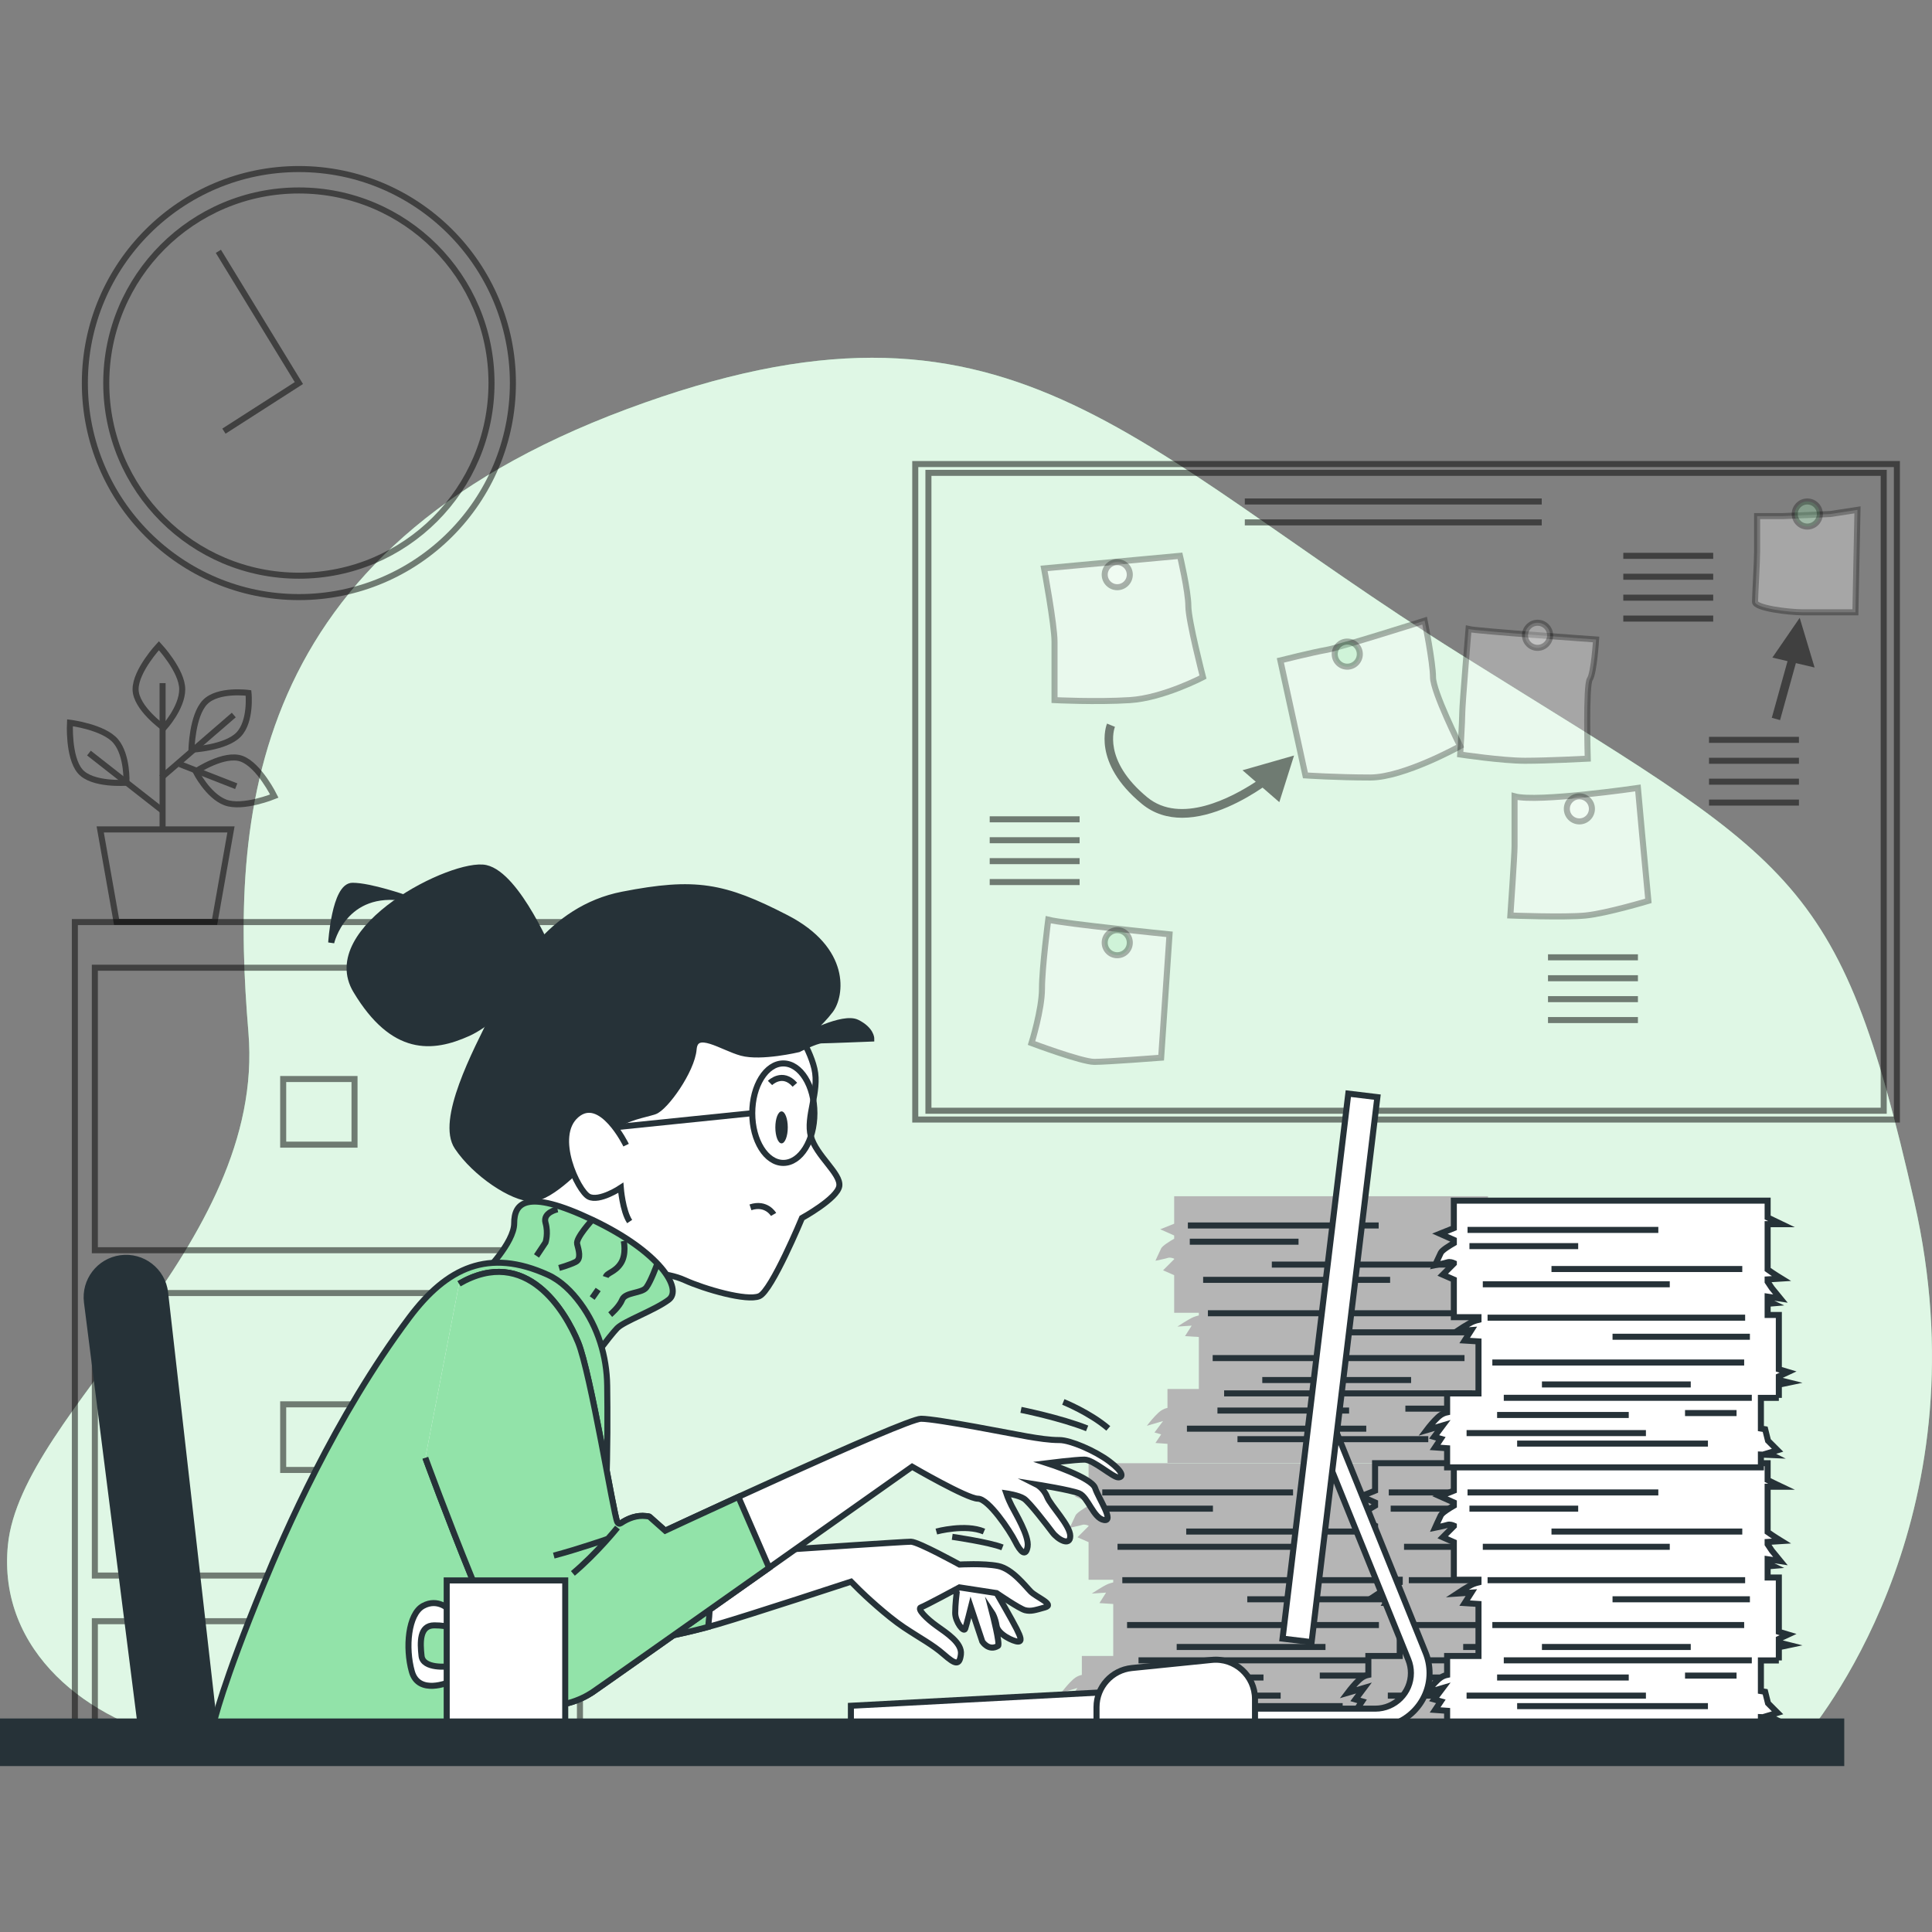 <svg width="160" height="160" viewBox="0 0 160 160" fill="none" xmlns="http://www.w3.org/2000/svg">
<rect x="0" y="0" width="160" height="160" fill="#808080" stroke="none"/>
<g clip-path="url(#clip0_14_1366)">
<path d="M15.075 144.168H149.26C151.463 141.535 164.275 124.866 158.533 99.535C152.262 71.869 148.573 71.501 120.908 54.163C93.243 36.827 83.652 22.072 51.929 33.876C20.206 45.679 19.099 67.812 20.575 85.518C22.051 103.223 1.763 116.872 0.656 127.938C-0.232 136.82 7.436 142.609 15.075 144.168Z" fill="#92E3A9"/>
<path opacity="0.7" d="M15.075 144.168H149.26C151.463 141.535 164.275 124.866 158.533 99.535C152.262 71.869 148.573 71.501 120.908 54.163C93.243 36.827 83.652 22.072 51.929 33.876C20.206 45.679 19.099 67.812 20.575 85.518C22.051 103.223 1.763 116.872 0.656 127.938C-0.232 136.82 7.436 142.609 15.075 144.168Z" fill="white"/>
<g opacity="0.5">
<path d="M24.752 49.449C34.541 49.449 42.476 41.513 42.476 31.724C42.476 21.935 34.541 14 24.752 14C14.963 14 7.028 21.935 7.028 31.724C7.028 41.513 14.963 49.449 24.752 49.449Z" stroke="black" stroke-width="0.5" stroke-miterlimit="10"/>
<path d="M24.752 47.676C33.562 47.676 40.704 40.534 40.704 31.724C40.704 22.914 33.562 15.773 24.752 15.773C15.942 15.773 8.8 22.914 8.8 31.724C8.8 40.534 15.942 47.676 24.752 47.676Z" stroke="black" stroke-width="0.5" stroke-miterlimit="10"/>
<path d="M18.545 35.706L24.752 31.724L18.085 20.814" stroke="black" stroke-width="0.5" stroke-miterlimit="10"/>
</g>
<g opacity="0.5">
<path d="M48.029 76.362H6.2V143.951H48.029V76.362Z" stroke="black" stroke-width="0.5" stroke-miterlimit="10"/>
<path d="M46.376 80.143H7.855V103.539H46.376V80.143Z" stroke="black" stroke-width="0.5" stroke-miterlimit="10"/>
<path d="M29.36 89.36H23.452V94.795H29.36V89.36Z" stroke="black" stroke-width="0.5" stroke-miterlimit="10"/>
<path d="M46.376 107.084H7.855V130.48H46.376V107.084Z" stroke="black" stroke-width="0.5" stroke-miterlimit="10"/>
<path d="M29.36 116.301H23.452V121.736H29.36V116.301Z" stroke="black" stroke-width="0.5" stroke-miterlimit="10"/>
<path d="M46.376 134.261H7.855V143.715H46.376V134.261Z" stroke="black" stroke-width="0.5" stroke-miterlimit="10"/>
</g>
<g opacity="0.5">
<path d="M19.128 68.689H8.299L9.653 76.344H17.774L19.128 68.689Z" stroke="black" stroke-width="0.5" stroke-miterlimit="10"/>
<path d="M15.091 57.082C15.091 58.626 13.566 60.284 13.566 60.284C13.566 60.284 11.229 58.626 11.229 57.082C11.229 55.538 13.16 53.474 13.16 53.474C13.16 53.474 15.091 55.538 15.091 57.082Z" stroke="black" stroke-width="0.5" stroke-miterlimit="10"/>
<path d="M9.589 61.387C10.578 62.571 10.471 64.821 10.471 64.821C10.471 64.821 7.613 65.047 6.624 63.862C5.635 62.678 5.794 59.855 5.794 59.855C5.794 59.855 8.599 60.202 9.589 61.387Z" stroke="black" stroke-width="0.5" stroke-miterlimit="10"/>
<path d="M16.982 58.15C18.057 57.042 20.579 57.387 20.579 57.387C20.579 57.387 20.829 59.731 19.755 60.839C18.68 61.947 15.857 62.085 15.857 62.085C15.857 62.085 15.908 59.258 16.982 58.15Z" stroke="black" stroke-width="0.5" stroke-miterlimit="10"/>
<path d="M18.658 66.454C17.215 65.906 16.206 63.892 16.206 63.892C16.206 63.892 18.585 62.295 20.029 62.843C21.472 63.391 22.717 65.929 22.717 65.929C22.717 65.929 20.101 67.002 18.658 66.454Z" stroke="black" stroke-width="0.5" stroke-miterlimit="10"/>
<path d="M13.465 68.567V56.574" stroke="black" stroke-width="0.5" stroke-miterlimit="10"/>
<path d="M13.363 64.4L19.36 59.216" stroke="black" stroke-width="0.5" stroke-miterlimit="10"/>
<path d="M13.465 67.144L7.366 62.367" stroke="black" stroke-width="0.5" stroke-miterlimit="10"/>
<path d="M14.888 63.282L19.563 65.111" stroke="black" stroke-width="0.5" stroke-miterlimit="10"/>
</g>
<path opacity="0.5" d="M157.092 38.431H75.798V92.715H157.092V38.431Z" stroke="black" stroke-width="0.5" stroke-miterlimit="10"/>
<path opacity="0.5" d="M156.001 39.159H76.888V91.987H156.001V39.159Z" stroke="black" stroke-width="0.5" stroke-miterlimit="10"/>
<path opacity="0.3" d="M86.465 47.072C86.465 47.072 87.331 51.747 87.331 53.133C87.331 54.518 87.331 57.981 87.331 57.981C87.331 57.981 90.794 58.154 93.565 57.981C96.336 57.808 99.626 56.076 99.626 56.076C99.626 56.076 98.414 51.4 98.414 50.188C98.414 48.977 97.721 46.032 97.721 46.032L86.465 47.072Z" fill="white" stroke="black" stroke-width="0.5" stroke-miterlimit="10"/>
<path opacity="0.3" d="M86.811 76.165C86.811 76.165 86.292 80.147 86.292 81.879C86.292 83.611 85.426 86.382 85.426 86.382C85.426 86.382 89.582 87.94 90.621 87.94C91.66 87.94 96.162 87.594 96.162 87.594L96.855 77.377C96.855 77.377 88.197 76.511 86.811 76.165Z" fill="white" stroke="black" stroke-width="0.5" stroke-miterlimit="10"/>
<path opacity="0.3" d="M106.033 54.691L108.111 64.216C108.111 64.216 110.709 64.389 113.48 64.389C116.25 64.389 120.926 61.791 120.926 61.791C120.926 61.791 118.675 57.289 118.675 56.076C118.675 54.864 117.982 51.401 117.982 51.401C117.982 51.401 110.882 53.652 109.843 53.825C108.804 53.998 106.033 54.691 106.033 54.691Z" fill="white" stroke="black" stroke-width="0.5" stroke-miterlimit="10"/>
<path opacity="0.3" d="M121.619 52.093C121.619 52.093 121.099 58.328 121.099 59.02C121.099 59.713 120.927 62.484 120.927 62.484C120.927 62.484 124.39 63.003 126.295 63.003C128.2 63.003 131.49 62.83 131.49 62.83C131.49 62.83 131.316 56.769 131.663 56.249C132.009 55.73 132.182 52.959 132.182 52.959C132.182 52.959 122.312 52.267 121.619 52.093Z" fill="white" stroke="black" stroke-width="0.5" stroke-miterlimit="10"/>
<path opacity="0.3" d="M125.429 65.947C125.429 65.947 125.429 69.41 125.429 70.103C125.429 70.796 125.082 75.818 125.082 75.818C125.082 75.818 129.585 75.991 131.317 75.818C133.048 75.645 136.512 74.605 136.512 74.605L135.992 69.064L135.646 65.254C135.646 65.254 127.334 66.467 125.429 65.947Z" fill="white" stroke="black" stroke-width="0.5" stroke-miterlimit="10"/>
<path opacity="0.3" d="M151.577 42.569L147.594 42.743H145.516C145.516 42.743 145.516 44.821 145.516 45.687C145.516 46.553 145.344 49.323 145.344 49.843C145.344 50.362 148.114 50.709 149.327 50.709C150.539 50.709 153.656 50.709 153.656 50.709L153.829 42.223L151.577 42.569Z" fill="white" stroke="black" stroke-width="0.5" stroke-miterlimit="10"/>
<g opacity="0.5">
<path d="M141.534 61.272H148.98" stroke="black" stroke-width="0.5" stroke-miterlimit="10"/>
<path d="M141.534 63.004H148.98" stroke="black" stroke-width="0.5" stroke-miterlimit="10"/>
<path d="M141.534 64.735H148.98" stroke="black" stroke-width="0.5" stroke-miterlimit="10"/>
<path d="M141.534 66.467H148.98" stroke="black" stroke-width="0.5" stroke-miterlimit="10"/>
</g>
<g opacity="0.5">
<path d="M103.09 41.53H127.68" stroke="black" stroke-width="0.5" stroke-miterlimit="10"/>
<path d="M103.09 43.262H127.68" stroke="black" stroke-width="0.5" stroke-miterlimit="10"/>
</g>
<g opacity="0.5">
<path d="M128.199 79.281H135.646" stroke="black" stroke-width="0.5" stroke-miterlimit="10"/>
<path d="M128.199 81.013H135.646" stroke="black" stroke-width="0.5" stroke-miterlimit="10"/>
<path d="M128.199 82.745H135.646" stroke="black" stroke-width="0.5" stroke-miterlimit="10"/>
<path d="M128.199 84.477H135.646" stroke="black" stroke-width="0.5" stroke-miterlimit="10"/>
</g>
<g opacity="0.5">
<path d="M81.963 67.852H89.409" stroke="black" stroke-width="0.5" stroke-miterlimit="10"/>
<path d="M81.963 69.584H89.409" stroke="black" stroke-width="0.5" stroke-miterlimit="10"/>
<path d="M81.963 71.316H89.409" stroke="black" stroke-width="0.5" stroke-miterlimit="10"/>
<path d="M81.963 73.048H89.409" stroke="black" stroke-width="0.5" stroke-miterlimit="10"/>
</g>
<g opacity="0.5">
<path d="M134.434 46.032H141.88" stroke="black" stroke-width="0.5" stroke-miterlimit="10"/>
<path d="M134.434 47.764H141.88" stroke="black" stroke-width="0.5" stroke-miterlimit="10"/>
<path d="M134.434 49.496H141.88" stroke="black" stroke-width="0.5" stroke-miterlimit="10"/>
<path d="M134.434 51.228H141.88" stroke="black" stroke-width="0.5" stroke-miterlimit="10"/>
</g>
<path opacity="0.5" d="M107.168 62.569L102.9 63.789L103.998 64.741C102.001 66.055 97.772 68.307 95.003 66.02C91.292 62.955 92.291 60.304 92.335 60.192L92.007 60.059L91.679 59.924C91.626 60.054 90.415 63.149 94.552 66.566C95.567 67.405 96.725 67.724 97.902 67.724C100.485 67.724 103.152 66.184 104.56 65.227L105.948 66.431L107.168 62.569Z" fill="black"/>
<path opacity="0.5" d="M150.277 55.28L149.043 51.169L146.782 54.458L148.037 54.753L146.733 59.445L147.417 59.635L148.727 54.916L150.277 55.28Z" fill="black"/>
<path opacity="0.3" d="M93.565 47.591C93.565 47.017 93.1 46.552 92.526 46.552C91.952 46.552 91.487 47.017 91.487 47.591C91.487 48.165 91.952 48.63 92.526 48.63C93.1 48.63 93.565 48.165 93.565 47.591Z" fill="white" stroke="black" stroke-width="0.5" stroke-miterlimit="10"/>
<path opacity="0.3" d="M112.614 54.172C112.614 53.598 112.149 53.133 111.575 53.133C111.001 53.133 110.536 53.598 110.536 54.172C110.536 54.745 111.001 55.211 111.575 55.211C112.149 55.211 112.614 54.745 112.614 54.172Z" fill="#92E3A9" stroke="black" stroke-width="0.5" stroke-miterlimit="10"/>
<path opacity="0.3" d="M127.334 53.652C127.907 53.652 128.373 53.187 128.373 52.613C128.373 52.039 127.907 51.574 127.334 51.574C126.76 51.574 126.295 52.039 126.295 52.613C126.295 53.187 126.76 53.652 127.334 53.652Z" fill="white" stroke="black" stroke-width="0.5" stroke-miterlimit="10"/>
<path opacity="0.3" d="M130.797 68.025C131.371 68.025 131.836 67.56 131.836 66.986C131.836 66.412 131.371 65.947 130.797 65.947C130.223 65.947 129.758 66.412 129.758 66.986C129.758 67.56 130.223 68.025 130.797 68.025Z" fill="white" stroke="black" stroke-width="0.5" stroke-miterlimit="10"/>
<path opacity="0.3" d="M93.565 78.069C93.565 77.495 93.1 77.03 92.526 77.03C91.952 77.03 91.487 77.495 91.487 78.069C91.487 78.643 91.952 79.108 92.526 79.108C93.1 79.108 93.565 78.643 93.565 78.069Z" fill="#92E3A9" stroke="black" stroke-width="0.5" stroke-miterlimit="10"/>
<path opacity="0.3" d="M150.712 42.569C150.712 41.995 150.246 41.53 149.673 41.53C149.099 41.53 148.634 41.995 148.634 42.569C148.634 43.143 149.099 43.608 149.673 43.608C150.246 43.608 150.712 43.143 150.712 42.569Z" fill="#92E3A9" stroke="black" stroke-width="0.5" stroke-miterlimit="10"/>
<path d="M117.066 137.511V136.415L117.909 136.238L117.066 136.027V135.725L117.83 135.368L117.066 135.139V130.642H116.138V129.716L116.566 129.68L116.138 129.477V129.128L117.198 129.285L116.487 128.416L116.138 127.892V127.697L117.277 127.625C117.277 127.625 116.632 127.231 116.138 126.877V123.123H117.277C117.277 123.123 116.646 122.825 116.138 122.572V121.176H90.151V123.451L88.994 123.914L90.151 124.428V124.693C89.792 124.9 89.183 125.273 89.073 125.494C88.915 125.809 88.599 126.52 88.599 126.52C88.599 126.52 89.389 126.362 89.626 126.283C89.823 126.218 90.071 126.314 90.151 126.35V126.391L89.231 127.31L90.151 127.713V130.828H92.193V131.047C92.048 131.083 91.895 131.127 91.759 131.182C91.364 131.34 90.416 131.972 90.416 131.972L91.601 131.893L91.048 132.762L92.193 132.834V137.14H89.594V138.708C89.438 138.74 89.256 138.802 89.073 138.924C88.918 139.027 88.739 139.198 88.566 139.38C88.21 139.758 87.888 140.188 87.888 140.188L89.231 139.793L88.52 140.741L89.073 140.899L88.599 141.61L89.594 141.681V143.265H115.582V142.205C116.158 142.228 116.487 142.242 116.487 142.242L116.171 142.084L116.961 141.847L116.171 141.056L115.934 140.109C115.934 140.109 115.789 140.086 115.581 140.049V137.51H117.066V137.511Z" fill="#B5B5B5"/>
<path d="M91.285 123.597H107.086" stroke="#263238" stroke-width="0.5" stroke-miterlimit="10"/>
<path d="M91.443 124.941H100.45" stroke="#263238" stroke-width="0.5" stroke-miterlimit="10"/>
<path d="M114.038 126.836H98.238" stroke="#263238" stroke-width="0.5" stroke-miterlimit="10"/>
<path d="M92.945 130.865H114.275" stroke="#263238" stroke-width="0.5" stroke-miterlimit="10"/>
<path d="M92.549 128.1H108.034" stroke="#263238" stroke-width="0.5" stroke-miterlimit="10"/>
<path d="M114.67 132.446H103.294" stroke="#263238" stroke-width="0.5" stroke-miterlimit="10"/>
<path d="M114.196 134.579H93.339" stroke="#263238" stroke-width="0.5" stroke-miterlimit="10"/>
<path d="M97.448 136.396H109.772" stroke="#263238" stroke-width="0.5" stroke-miterlimit="10"/>
<path d="M114.828 137.502H94.287" stroke="#263238" stroke-width="0.5" stroke-miterlimit="10"/>
<path d="M91.206 140.425H106.059" stroke="#263238" stroke-width="0.5" stroke-miterlimit="10"/>
<path d="M104.637 138.924H93.734" stroke="#263238" stroke-width="0.5" stroke-miterlimit="10"/>
<path d="M95.393 141.294H111.194" stroke="#263238" stroke-width="0.5" stroke-miterlimit="10"/>
<path d="M113.564 138.766H109.298" stroke="#263238" stroke-width="0.5" stroke-miterlimit="10"/>
<path d="M124.156 115.403V114.307L124.999 114.13L124.156 113.919V113.617L124.92 113.26L124.156 113.031V108.534H123.228V107.607L123.656 107.572L123.228 107.369V107.02L124.288 107.177L123.577 106.307L123.228 105.784V105.589L124.367 105.517C124.367 105.517 123.722 105.123 123.228 104.769V101.014H124.367C124.367 101.014 123.736 100.715 123.228 100.462V99.067H97.24V101.342L96.084 101.804L97.24 102.318V102.584C96.881 102.791 96.273 103.164 96.163 103.384C96.005 103.7 95.689 104.411 95.689 104.411C95.689 104.411 96.479 104.253 96.716 104.174C96.912 104.109 97.161 104.205 97.24 104.24V104.282L96.321 105.201L97.24 105.604V108.719H99.282V108.938C99.138 108.974 98.984 109.018 98.849 109.072C98.454 109.231 97.506 109.863 97.506 109.863L98.691 109.784L98.138 110.653L99.282 110.724V115.031H96.684V116.599C96.528 116.63 96.346 116.693 96.163 116.815C96.008 116.918 95.828 117.088 95.656 117.271C95.3 117.649 94.978 118.079 94.978 118.079L96.321 117.684L95.61 118.632L96.163 118.79L95.689 119.501L96.684 119.572V121.156H122.671V120.096C123.248 120.119 123.577 120.133 123.577 120.133L123.261 119.975L124.051 119.738L123.261 118.947L123.024 117.999C123.024 117.999 122.878 117.976 122.671 117.94V115.401H124.156V115.403Z" fill="#B5B5B5"/>
<path d="M98.375 101.489H114.176" stroke="#263238" stroke-width="0.5" stroke-miterlimit="10"/>
<path d="M98.533 102.833H107.539" stroke="#263238" stroke-width="0.5" stroke-miterlimit="10"/>
<path d="M121.128 104.728H105.327" stroke="#263238" stroke-width="0.5" stroke-miterlimit="10"/>
<path d="M100.034 108.758H121.365" stroke="#263238" stroke-width="0.5" stroke-miterlimit="10"/>
<path d="M99.639 105.992H115.124" stroke="#263238" stroke-width="0.5" stroke-miterlimit="10"/>
<path d="M121.76 110.338H110.383" stroke="#263238" stroke-width="0.5" stroke-miterlimit="10"/>
<path d="M121.285 112.471H100.429" stroke="#263238" stroke-width="0.5" stroke-miterlimit="10"/>
<path d="M104.537 114.288H116.861" stroke="#263238" stroke-width="0.5" stroke-miterlimit="10"/>
<path d="M121.918 115.394H101.377" stroke="#263238" stroke-width="0.5" stroke-miterlimit="10"/>
<path d="M98.296 118.317H113.148" stroke="#263238" stroke-width="0.5" stroke-miterlimit="10"/>
<path d="M111.727 116.816H100.824" stroke="#263238" stroke-width="0.5" stroke-miterlimit="10"/>
<path d="M102.483 119.186H118.284" stroke="#263238" stroke-width="0.5" stroke-miterlimit="10"/>
<path d="M120.654 116.658H116.387" stroke="#263238" stroke-width="0.5" stroke-miterlimit="10"/>
<path d="M140.793 137.511V136.415L141.636 136.238L140.793 136.027V135.725L141.557 135.368L140.793 135.139V130.642H139.865V129.716L140.293 129.68L139.865 129.477V129.128L140.925 129.285L140.214 128.416L139.865 127.892V127.697L141.004 127.625C141.004 127.625 140.359 127.231 139.865 126.877V123.123H141.004C141.004 123.123 140.374 122.825 139.865 122.572V121.176H113.878V123.451L112.721 123.914L113.878 124.428V124.693C113.519 124.9 112.911 125.273 112.8 125.494C112.642 125.809 112.326 126.52 112.326 126.52C112.326 126.52 113.116 126.362 113.353 126.283C113.55 126.218 113.798 126.314 113.878 126.35V126.391L112.958 127.31L113.878 127.713V130.828H115.92V131.047C115.775 131.083 115.622 131.127 115.486 131.182C115.091 131.34 114.143 131.972 114.143 131.972L115.328 131.893L114.775 132.762L115.92 132.834V137.14H113.321V138.708C113.165 138.74 112.983 138.802 112.8 138.924C112.645 139.027 112.466 139.198 112.293 139.38C111.937 139.758 111.615 140.188 111.615 140.188L112.958 139.793L112.247 140.741L112.8 140.899L112.326 141.61L113.321 141.681V143.265H139.309V142.205C139.885 142.228 140.214 142.242 140.214 142.242L139.898 142.084L140.688 141.847L139.898 141.056L139.661 140.109C139.661 140.109 139.516 140.086 139.308 140.049V137.51H140.793V137.511Z" fill="#B5B5B5" stroke="#263238" stroke-width="0.5" stroke-miterlimit="10"/>
<path d="M115.012 123.597H130.813" stroke="#263238" stroke-width="0.5" stroke-miterlimit="10"/>
<path d="M115.17 124.941H124.176" stroke="#263238" stroke-width="0.5" stroke-miterlimit="10"/>
<path d="M137.765 126.836H121.964" stroke="#263238" stroke-width="0.5" stroke-miterlimit="10"/>
<path d="M116.671 130.865H138.002" stroke="#263238" stroke-width="0.5" stroke-miterlimit="10"/>
<path d="M116.276 128.1H131.761" stroke="#263238" stroke-width="0.5" stroke-miterlimit="10"/>
<path d="M138.397 132.446H127.021" stroke="#263238" stroke-width="0.5" stroke-miterlimit="10"/>
<path d="M137.923 134.579H117.066" stroke="#263238" stroke-width="0.5" stroke-miterlimit="10"/>
<path d="M121.175 136.396H133.499" stroke="#263238" stroke-width="0.5" stroke-miterlimit="10"/>
<path d="M138.555 137.502H118.014" stroke="#263238" stroke-width="0.5" stroke-miterlimit="10"/>
<path d="M114.933 140.425H129.786" stroke="#263238" stroke-width="0.5" stroke-miterlimit="10"/>
<path d="M128.364 138.924H117.461" stroke="#263238" stroke-width="0.5" stroke-miterlimit="10"/>
<path d="M119.12 141.294H134.921" stroke="#263238" stroke-width="0.5" stroke-miterlimit="10"/>
<path d="M137.291 138.766H133.025" stroke="#263238" stroke-width="0.5" stroke-miterlimit="10"/>
<path d="M147.316 137.511V136.415L148.159 136.238L147.316 136.027V135.725L148.08 135.368L147.316 135.139V130.642H146.388V129.716L146.816 129.68L146.388 129.477V129.128L147.448 129.285L146.737 128.416L146.388 127.892V127.697L147.527 127.625C147.527 127.625 146.882 127.231 146.388 126.877V123.123H147.527C147.527 123.123 146.896 122.825 146.388 122.572V121.176H120.4V123.451L119.244 123.914L120.4 124.428V124.693C120.041 124.9 119.433 125.273 119.323 125.494C119.165 125.809 118.849 126.52 118.849 126.52C118.849 126.52 119.639 126.362 119.876 126.283C120.072 126.218 120.32 126.314 120.4 126.35V126.391L119.481 127.31L120.4 127.713V130.828H122.442V131.047C122.298 131.083 122.145 131.127 122.009 131.182C121.614 131.34 120.666 131.972 120.666 131.972L121.851 131.893L121.298 132.762L122.442 132.834V137.14H119.844V138.708C119.688 138.74 119.506 138.802 119.323 138.924C119.168 139.027 118.988 139.198 118.816 139.38C118.46 139.758 118.137 140.188 118.137 140.188L119.481 139.793L118.769 140.741L119.323 140.899L118.849 141.61L119.843 141.681V143.265H145.831V142.205C146.407 142.228 146.736 142.242 146.736 142.242L146.42 142.084L147.21 141.847L146.42 141.056L146.183 140.109C146.183 140.109 146.038 140.086 145.83 140.049V137.51H147.316V137.511Z" fill="white" stroke="#263238" stroke-width="0.5" stroke-miterlimit="10"/>
<path d="M121.535 123.597H137.335" stroke="#263238" stroke-width="0.5" stroke-miterlimit="10"/>
<path d="M121.693 124.941H130.699" stroke="#263238" stroke-width="0.5" stroke-miterlimit="10"/>
<path d="M144.288 126.836H128.487" stroke="#263238" stroke-width="0.5" stroke-miterlimit="10"/>
<path d="M123.194 130.865H144.525" stroke="#263238" stroke-width="0.5" stroke-miterlimit="10"/>
<path d="M122.799 128.1H138.283" stroke="#263238" stroke-width="0.5" stroke-miterlimit="10"/>
<path d="M144.919 132.446H133.543" stroke="#263238" stroke-width="0.5" stroke-miterlimit="10"/>
<path d="M144.445 134.579H123.589" stroke="#263238" stroke-width="0.5" stroke-miterlimit="10"/>
<path d="M127.697 136.396H140.021" stroke="#263238" stroke-width="0.5" stroke-miterlimit="10"/>
<path d="M145.077 137.502H124.537" stroke="#263238" stroke-width="0.5" stroke-miterlimit="10"/>
<path d="M121.456 140.425H136.308" stroke="#263238" stroke-width="0.5" stroke-miterlimit="10"/>
<path d="M134.886 138.924H123.984" stroke="#263238" stroke-width="0.5" stroke-miterlimit="10"/>
<path d="M125.643 141.294H141.444" stroke="#263238" stroke-width="0.5" stroke-miterlimit="10"/>
<path d="M143.814 138.766H139.547" stroke="#263238" stroke-width="0.5" stroke-miterlimit="10"/>
<path d="M147.316 115.769V114.673L148.159 114.496L147.316 114.285V113.983L148.08 113.627L147.316 113.397V108.9H146.388V107.974L146.816 107.938L146.388 107.735V107.385L147.448 107.543L146.737 106.673L146.388 106.15V105.954L147.527 105.883C147.527 105.883 146.882 105.489 146.388 105.135V101.38H147.527C147.527 101.38 146.896 101.081 146.388 100.828V99.433H120.4V101.707L119.244 102.17L120.4 102.684V102.95C120.041 103.156 119.433 103.529 119.323 103.75C119.165 104.066 118.849 104.777 118.849 104.777C118.849 104.777 119.639 104.619 119.876 104.54C120.072 104.474 120.32 104.571 120.4 104.606V104.647L119.481 105.567L120.4 105.969V109.085H122.442V109.304C122.298 109.339 122.145 109.383 122.009 109.438C121.614 109.596 120.666 110.228 120.666 110.228L121.851 110.149L121.298 111.018L122.442 111.089V115.396H119.844V116.964C119.688 116.996 119.506 117.058 119.323 117.18C119.168 117.283 118.988 117.454 118.816 117.637C118.46 118.014 118.137 118.444 118.137 118.444L119.481 118.049L118.769 118.997L119.323 119.155L118.849 119.867L119.843 119.937V121.522H145.831V120.462C146.407 120.485 146.736 120.499 146.736 120.499L146.42 120.34L147.21 120.103L146.42 119.313L146.183 118.365C146.183 118.365 146.038 118.342 145.83 118.306V115.767H147.316V115.769Z" fill="white" stroke="#263238" stroke-width="0.5" stroke-miterlimit="10"/>
<path d="M121.535 101.856H137.335" stroke="#263238" stroke-width="0.5" stroke-miterlimit="10"/>
<path d="M121.693 103.199H130.699" stroke="#263238" stroke-width="0.5" stroke-miterlimit="10"/>
<path d="M144.288 105.095H128.487" stroke="#263238" stroke-width="0.5" stroke-miterlimit="10"/>
<path d="M123.194 109.124H144.525" stroke="#263238" stroke-width="0.5" stroke-miterlimit="10"/>
<path d="M122.799 106.359H138.283" stroke="#263238" stroke-width="0.5" stroke-miterlimit="10"/>
<path d="M144.919 110.704H133.543" stroke="#263238" stroke-width="0.5" stroke-miterlimit="10"/>
<path d="M144.445 112.837H123.589" stroke="#263238" stroke-width="0.5" stroke-miterlimit="10"/>
<path d="M127.697 114.654H140.021" stroke="#263238" stroke-width="0.5" stroke-miterlimit="10"/>
<path d="M145.077 115.76H124.537" stroke="#263238" stroke-width="0.5" stroke-miterlimit="10"/>
<path d="M121.456 118.683H136.308" stroke="#263238" stroke-width="0.5" stroke-miterlimit="10"/>
<path d="M134.886 117.182H123.984" stroke="#263238" stroke-width="0.5" stroke-miterlimit="10"/>
<path d="M125.643 119.552H141.444" stroke="#263238" stroke-width="0.5" stroke-miterlimit="10"/>
<path d="M143.814 117.024H139.547" stroke="#263238" stroke-width="0.5" stroke-miterlimit="10"/>
<path d="M100.775 142.881H70.468V141.264L100.775 139.648V142.881Z" fill="white" stroke="#263238" stroke-width="0.5" stroke-miterlimit="10"/>
<path d="M118.062 136.87L110.252 117.538L108.93 118.072V118.386L116.631 137.448C116.774 137.801 116.846 138.172 116.846 138.553C116.846 140.18 115.523 141.503 113.896 141.503H103.676V143.046H113.896C116.374 143.046 118.39 141.031 118.39 138.553C118.389 137.973 118.279 137.407 118.062 136.87Z" fill="white" stroke="#263238" stroke-width="0.5" stroke-miterlimit="10"/>
<path d="M114.069 90.86L111.661 90.569L106.215 135.702L108.622 135.993L114.069 90.86Z" fill="white" stroke="#263238" stroke-width="0.5" stroke-miterlimit="10"/>
<path d="M103.934 142.92H90.809V141.374C90.809 139.704 92.073 138.306 93.734 138.138L100.352 137.467C102.269 137.273 103.934 138.778 103.934 140.704V142.92Z" fill="white" stroke="#263238" stroke-width="0.5" stroke-miterlimit="10"/>
<path d="M45.672 79.242C45.672 79.242 42.877 72.474 40.228 71.885C37.58 71.297 26.399 76.888 29.488 82.037C32.578 87.187 35.815 86.892 38.757 85.568C41.7 84.244 45.672 79.242 45.672 79.242Z" fill="#263238" stroke="#263238" stroke-width="0.5" stroke-miterlimit="10"/>
<path d="M33.608 74.386C33.608 74.386 30.665 73.357 29.194 73.357C27.723 73.357 27.429 78.065 27.429 78.065C27.429 78.065 28.459 73.504 33.608 74.386Z" fill="#263238" stroke="#263238" stroke-width="0.5" stroke-miterlimit="10"/>
<path d="M65.387 84.391C65.387 84.391 67.005 86.598 67.447 88.51C67.888 90.423 66.711 92.483 67.153 94.101C67.594 95.72 69.654 97.191 69.507 98.221C69.36 99.251 66.417 100.869 66.417 100.869C66.417 100.869 63.916 106.901 62.886 107.343C61.856 107.784 58.325 106.754 56.707 106.019C55.088 105.283 53.029 105.43 53.029 105.43L43.465 100.575C43.465 100.575 44.495 98.662 43.318 95.867C42.141 93.072 41.553 88.364 48.762 83.656C55.971 78.948 65.387 84.391 65.387 84.391Z" fill="white" stroke="#263238" stroke-width="0.5" stroke-miterlimit="10"/>
<path d="M64.063 100.575C64.063 100.575 63.474 99.545 62.15 99.986" stroke="#263238" stroke-width="0.5" stroke-miterlimit="10"/>
<path d="M65.24 93.365C65.24 94.097 65.009 94.689 64.725 94.689C64.44 94.689 64.21 94.097 64.21 93.365C64.21 92.634 64.44 92.041 64.725 92.041C65.009 92.041 65.24 92.635 65.24 93.365Z" fill="#263238"/>
<path d="M63.769 89.687C63.769 89.687 64.798 88.657 65.829 89.834" stroke="#263238" stroke-width="0.5" stroke-miterlimit="10"/>
<path d="M64.872 96.308C66.294 96.308 67.447 94.464 67.447 92.189C67.447 89.913 66.294 88.069 64.872 88.069C63.45 88.069 62.298 89.913 62.298 92.189C62.298 94.464 63.45 96.308 64.872 96.308Z" stroke="#263238" stroke-width="0.5" stroke-miterlimit="10"/>
<path d="M62.297 92.189L50.821 93.365" stroke="#263238" stroke-width="0.5" stroke-miterlimit="10"/>
<path d="M48.468 96.161C48.468 96.161 45.672 99.251 44.054 99.251C42.436 99.251 39.346 97.191 37.874 94.984C36.403 92.777 39.346 87.186 40.964 83.95C42.583 80.713 45.525 75.269 51.557 74.092C57.589 72.915 59.943 73.357 65.093 76.005C70.242 78.653 69.654 82.479 68.771 83.656C67.888 84.832 66.564 85.862 66.564 85.862C66.564 85.862 69.801 84.097 70.978 84.686C72.154 85.274 72.154 86.01 72.154 86.01C72.154 86.01 68.476 86.157 68.035 86.157C67.594 86.157 66.122 86.892 66.122 86.892C66.122 86.892 63.033 87.628 61.414 87.186C59.796 86.745 57.589 85.127 57.442 86.892C57.295 88.658 55.088 91.747 54.205 92.041C53.322 92.336 51.998 92.483 50.821 93.365C49.645 94.249 48.468 96.161 48.468 96.161Z" fill="#263238" stroke="#263238" stroke-width="0.5" stroke-miterlimit="10"/>
<path d="M51.851 94.837C51.851 94.837 49.791 90.57 47.732 92.336C45.672 94.101 47.879 98.662 48.762 99.103C49.644 99.545 51.41 98.368 51.41 98.368C51.41 98.368 51.557 100.281 52.145 101.163" fill="white"/>
<path d="M51.851 94.837C51.851 94.837 49.791 90.57 47.732 92.336C45.672 94.101 47.879 98.662 48.762 99.103C49.644 99.545 51.41 98.368 51.41 98.368C51.41 98.368 51.557 100.281 52.145 101.163" stroke="#263238" stroke-width="0.5" stroke-miterlimit="10"/>
<path d="M40.081 105.43C40.081 105.43 42.583 102.929 42.583 101.311C42.583 99.692 43.465 98.368 49.056 101.016C54.647 103.665 56.559 106.754 55.383 107.637C54.206 108.52 51.705 109.402 51.116 109.991C50.528 110.58 48.468 113.375 48.468 113.375C48.468 113.375 44.936 105.43 40.081 105.43Z" fill="#92E3A9" stroke="#263238" stroke-width="0.5" stroke-miterlimit="10"/>
<path d="M46.175 100.151C46.175 100.151 44.93 100.4 45.179 101.272C45.428 102.143 45.179 102.891 45.179 102.891L44.432 104.012" stroke="#263238" stroke-width="0.5" stroke-miterlimit="10"/>
<path d="M49.056 101.017C49.056 101.017 47.67 102.517 47.795 103.016C47.919 103.514 48.168 104.261 47.67 104.51C47.172 104.759 46.3 105.008 46.3 105.008" stroke="#263238" stroke-width="0.5" stroke-miterlimit="10"/>
<path d="M49.537 106.791C49.279 107.17 49.04 107.499 49.04 107.499" stroke="#263238" stroke-width="0.5" stroke-miterlimit="10"/>
<path d="M51.655 102.766C51.655 102.766 51.905 103.887 51.406 104.634C50.908 105.382 50.285 105.382 50.161 105.755" stroke="#263238" stroke-width="0.5" stroke-miterlimit="10"/>
<path d="M54.395 104.759C54.395 104.759 53.897 106.129 53.524 106.627C53.15 107.125 51.78 107.001 51.531 107.624C51.282 108.246 50.534 108.869 50.534 108.869" stroke="#263238" stroke-width="0.5" stroke-miterlimit="10"/>
<path d="M83.021 128.151C81.926 127.713 78.859 127.274 78.859 127.274" stroke="#263238" stroke-width="0.5" stroke-miterlimit="10"/>
<path d="M77.545 126.836C77.545 126.836 79.954 126.179 81.488 126.836" stroke="#263238" stroke-width="0.5" stroke-miterlimit="10"/>
<path d="M82.533 131.932C82.533 131.932 83.833 134.177 84.187 134.886C84.542 135.595 84.66 135.949 84.305 135.949C83.951 135.949 82.651 135.359 82.533 134.65C82.415 133.941 82.178 133.586 82.178 133.586C82.178 133.586 82.845 136.186 82.651 136.304C81.88 136.774 81.351 135.949 81.351 135.949L80.406 133.114C80.406 133.114 80.051 134.532 79.933 134.886C79.815 135.24 79.106 134.295 79.106 133.586C79.106 132.877 79.224 131.932 79.224 131.932L78.515 131.341C78.515 131.341 79.579 130.277 80.76 130.277C81.942 130.278 82.533 131.932 82.533 131.932Z" fill="white" stroke="#263238" stroke-width="0.5" stroke-miterlimit="10"/>
<path d="M64.336 128.387C64.336 128.387 64.504 128.376 64.798 128.356C66.835 128.219 74.927 127.678 75.443 127.678C76.034 127.678 79.46 129.569 79.46 129.569C79.46 129.569 81.469 129.451 82.65 129.687C83.832 129.923 84.895 131.341 85.368 131.814C85.841 132.286 87.377 132.877 86.55 133.114C85.723 133.35 85.368 133.468 84.895 133.35C84.423 133.232 82.532 131.932 82.532 131.932L79.46 131.46C79.46 131.46 76.624 132.996 76.269 133.114C75.915 133.232 76.742 134.059 77.569 134.65C78.396 135.241 79.696 136.068 79.578 137.013C79.46 137.959 79.106 137.84 78.16 137.013C77.215 136.186 76.27 135.713 74.852 134.768C73.434 133.823 71.543 132.05 71.189 131.696C70.834 131.342 70.48 130.987 70.48 130.987C70.48 130.987 62.209 133.705 59.373 134.532C56.537 135.359 53.228 135.95 51.456 136.186C49.684 136.423 46.257 135.714 45.312 135.005C44.366 134.296 41.885 132.051 41.885 132.051L46.139 123.543C46.139 123.543 51.22 128.27 53.228 128.742C55.237 129.214 64.336 128.387 64.336 128.387Z" fill="white" stroke="#263238" stroke-width="0.5" stroke-miterlimit="10"/>
<path d="M53.228 128.742C51.22 128.269 46.139 123.542 46.139 123.542L41.885 132.05C41.885 132.05 44.366 134.295 45.312 135.004C46.257 135.713 49.684 136.422 51.456 136.186C53.08 135.969 55.991 135.455 58.649 134.734C58.713 134.19 58.761 133.608 58.782 132.995C58.828 131.657 58.784 130.14 58.714 128.786C56.432 128.904 54.125 128.953 53.228 128.742Z" fill="#92E3A9" stroke="#263238" stroke-width="0.5" stroke-miterlimit="10"/>
<path d="M50.285 114.756C50.252 112.315 49.519 109.916 48.075 107.948C47.356 106.967 46.457 106.068 45.378 105.577C40.466 103.344 37.012 104.962 33.902 109.108C27.723 117.347 23.498 127.138 21.838 131.177C18.371 139.613 17.719 142.653 17.719 142.653H40.965C40.965 142.653 39.788 139.71 39.788 138.975C39.788 138.239 40.965 136.768 40.965 136.768C40.965 136.768 48.026 134.266 49.35 130.441C50.325 127.627 50.343 119.078 50.285 114.756Z" fill="#92E3A9" stroke="#263238" stroke-width="0.5" stroke-miterlimit="10"/>
<path d="M84.554 116.76C84.554 116.76 87.84 117.418 90.031 118.294" stroke="#263238" stroke-width="0.5" stroke-miterlimit="10"/>
<path d="M88.059 116.103C88.059 116.103 90.25 116.98 91.783 118.294" stroke="#263238" stroke-width="0.5" stroke-miterlimit="10"/>
<path d="M35.226 120.731C35.226 120.731 42.435 140.446 44.348 141.034C46.261 141.623 48.173 140.74 49.056 140.152C49.939 139.563 75.539 121.467 75.539 121.467C75.539 121.467 80.1 124.115 80.982 124.115C81.865 124.115 83.63 126.764 84.072 127.646C84.513 128.529 84.954 128.97 85.102 128.088C85.249 127.205 84.072 125.292 83.778 124.704C83.483 124.115 83.336 123.674 83.336 123.674C83.336 123.674 84.366 123.821 84.807 124.115C85.249 124.409 86.72 126.322 87.162 126.911C87.603 127.499 88.633 128.088 88.633 127.205C88.633 126.322 87.014 124.704 86.72 123.968C86.425 123.233 85.837 122.938 85.837 122.938C85.837 122.938 88.633 123.38 89.368 123.674C90.104 123.968 90.545 125.734 91.428 125.881C92.311 126.028 90.987 124.116 90.693 123.233C90.398 122.35 86.72 121.173 86.72 121.173C86.72 121.173 89.074 120.879 89.81 120.879C90.546 120.879 92.164 122.35 92.605 122.35C93.047 122.35 93.047 121.909 91.87 121.026C90.693 120.143 88.633 119.261 87.75 119.261C86.868 119.261 85.985 119.113 85.102 118.966C84.219 118.819 77.599 117.495 76.275 117.495C74.951 117.495 55.089 126.764 55.089 126.764L53.802 125.621C53.777 125.599 53.747 125.585 53.714 125.581L53.496 125.555C52.752 125.465 52.038 125.726 51.417 126.145C51.311 126.216 51.204 126.205 51.116 126.029C50.822 125.44 48.909 113.67 47.879 111.169C46.849 108.668 43.612 103.077 38.021 106.314" fill="white"/>
<path d="M35.226 120.731C35.226 120.731 42.435 140.446 44.348 141.034C46.261 141.623 48.173 140.74 49.056 140.152C49.939 139.563 75.539 121.467 75.539 121.467C75.539 121.467 80.1 124.115 80.982 124.115C81.865 124.115 83.63 126.764 84.072 127.646C84.513 128.529 84.954 128.97 85.102 128.088C85.249 127.205 84.072 125.292 83.778 124.704C83.483 124.115 83.336 123.674 83.336 123.674C83.336 123.674 84.366 123.821 84.807 124.115C85.249 124.409 86.72 126.322 87.162 126.911C87.603 127.499 88.633 128.088 88.633 127.205C88.633 126.322 87.014 124.704 86.72 123.968C86.425 123.233 85.837 122.938 85.837 122.938C85.837 122.938 88.633 123.38 89.368 123.674C90.104 123.968 90.545 125.734 91.428 125.881C92.311 126.028 90.987 124.116 90.693 123.233C90.398 122.35 86.72 121.173 86.72 121.173C86.72 121.173 89.074 120.879 89.81 120.879C90.546 120.879 92.164 122.35 92.605 122.35C93.047 122.35 93.047 121.909 91.87 121.026C90.693 120.143 88.633 119.261 87.75 119.261C86.868 119.261 85.985 119.113 85.102 118.966C84.219 118.819 77.599 117.495 76.275 117.495C74.951 117.495 55.089 126.764 55.089 126.764L53.802 125.621C53.777 125.599 53.747 125.585 53.714 125.581L53.496 125.555C52.752 125.465 52.038 125.726 51.417 126.145C51.311 126.216 51.204 126.205 51.116 126.029C50.822 125.44 48.909 113.67 47.879 111.169C46.849 108.668 43.612 103.077 38.021 106.314" stroke="#263238" stroke-width="0.5" stroke-miterlimit="10"/>
<path d="M35.226 120.731C35.226 120.731 42.435 140.446 44.348 141.035C46.261 141.623 48.173 140.74 49.056 140.152C49.522 139.842 56.861 134.662 63.695 129.835L61.149 123.965C57.729 125.531 55.088 126.764 55.088 126.764L53.802 125.621C53.777 125.599 53.746 125.585 53.713 125.581L53.495 125.555C52.751 125.465 52.038 125.726 51.416 126.144C51.31 126.215 51.204 126.205 51.115 126.028C50.821 125.44 48.908 113.67 47.878 111.169C46.849 108.667 43.612 103.077 38.021 106.314" fill="#92E3A9"/>
<path d="M35.226 120.731C35.226 120.731 42.435 140.446 44.348 141.035C46.261 141.623 48.173 140.74 49.056 140.152C49.522 139.842 56.861 134.662 63.695 129.835L61.149 123.965C57.729 125.531 55.088 126.764 55.088 126.764L53.802 125.621C53.777 125.599 53.746 125.585 53.713 125.581L53.495 125.555C52.751 125.465 52.038 125.726 51.416 126.144C51.31 126.215 51.204 126.205 51.115 126.028C50.821 125.44 48.908 113.67 47.878 111.169C46.849 108.667 43.612 103.077 38.021 106.314" stroke="#263238" stroke-width="0.5" stroke-miterlimit="10"/>
<path d="M51.136 126.505C51.136 126.505 49.448 128.615 47.444 130.303" stroke="#263238" stroke-width="0.5" stroke-miterlimit="10"/>
<path d="M50.292 127.455C50.292 127.455 47.866 128.299 45.861 128.827" stroke="#263238" stroke-width="0.5" stroke-miterlimit="10"/>
<path d="M17.718 142.653L13.674 107.06C13.467 105.236 11.793 103.942 9.975 104.202C8.213 104.454 6.978 106.073 7.202 107.839L11.625 142.709L17.718 142.653Z" fill="#263238" stroke="#263238" stroke-width="0.5" stroke-miterlimit="10"/>
<path d="M37.198 133.307C37.198 133.307 36.271 132.318 35.035 132.997C33.799 133.677 33.551 136.459 34.108 138.436C34.664 140.414 37.198 139.302 37.198 139.302L37.137 138.004C37.137 138.004 35.035 138.251 34.911 137.139C34.788 136.026 34.726 134.605 35.962 134.605C37.198 134.605 37.569 134.914 37.569 134.914L37.198 133.307Z" fill="white" stroke="#263238" stroke-width="0.5" stroke-miterlimit="10"/>
<path d="M46.81 130.884H36.994V142.631H46.81V130.884Z" fill="white" stroke="#263238" stroke-width="0.5" stroke-miterlimit="10"/>
<path d="M152.484 142.567H0V146.009H152.484V142.567Z" fill="#263238" stroke="#263238" stroke-width="0.5" stroke-miterlimit="10"/>
</g>
<defs>
<clipPath id="clip0_14_1366">
<rect width="160" height="160" fill="white"/>
</clipPath>
</defs>
</svg>
